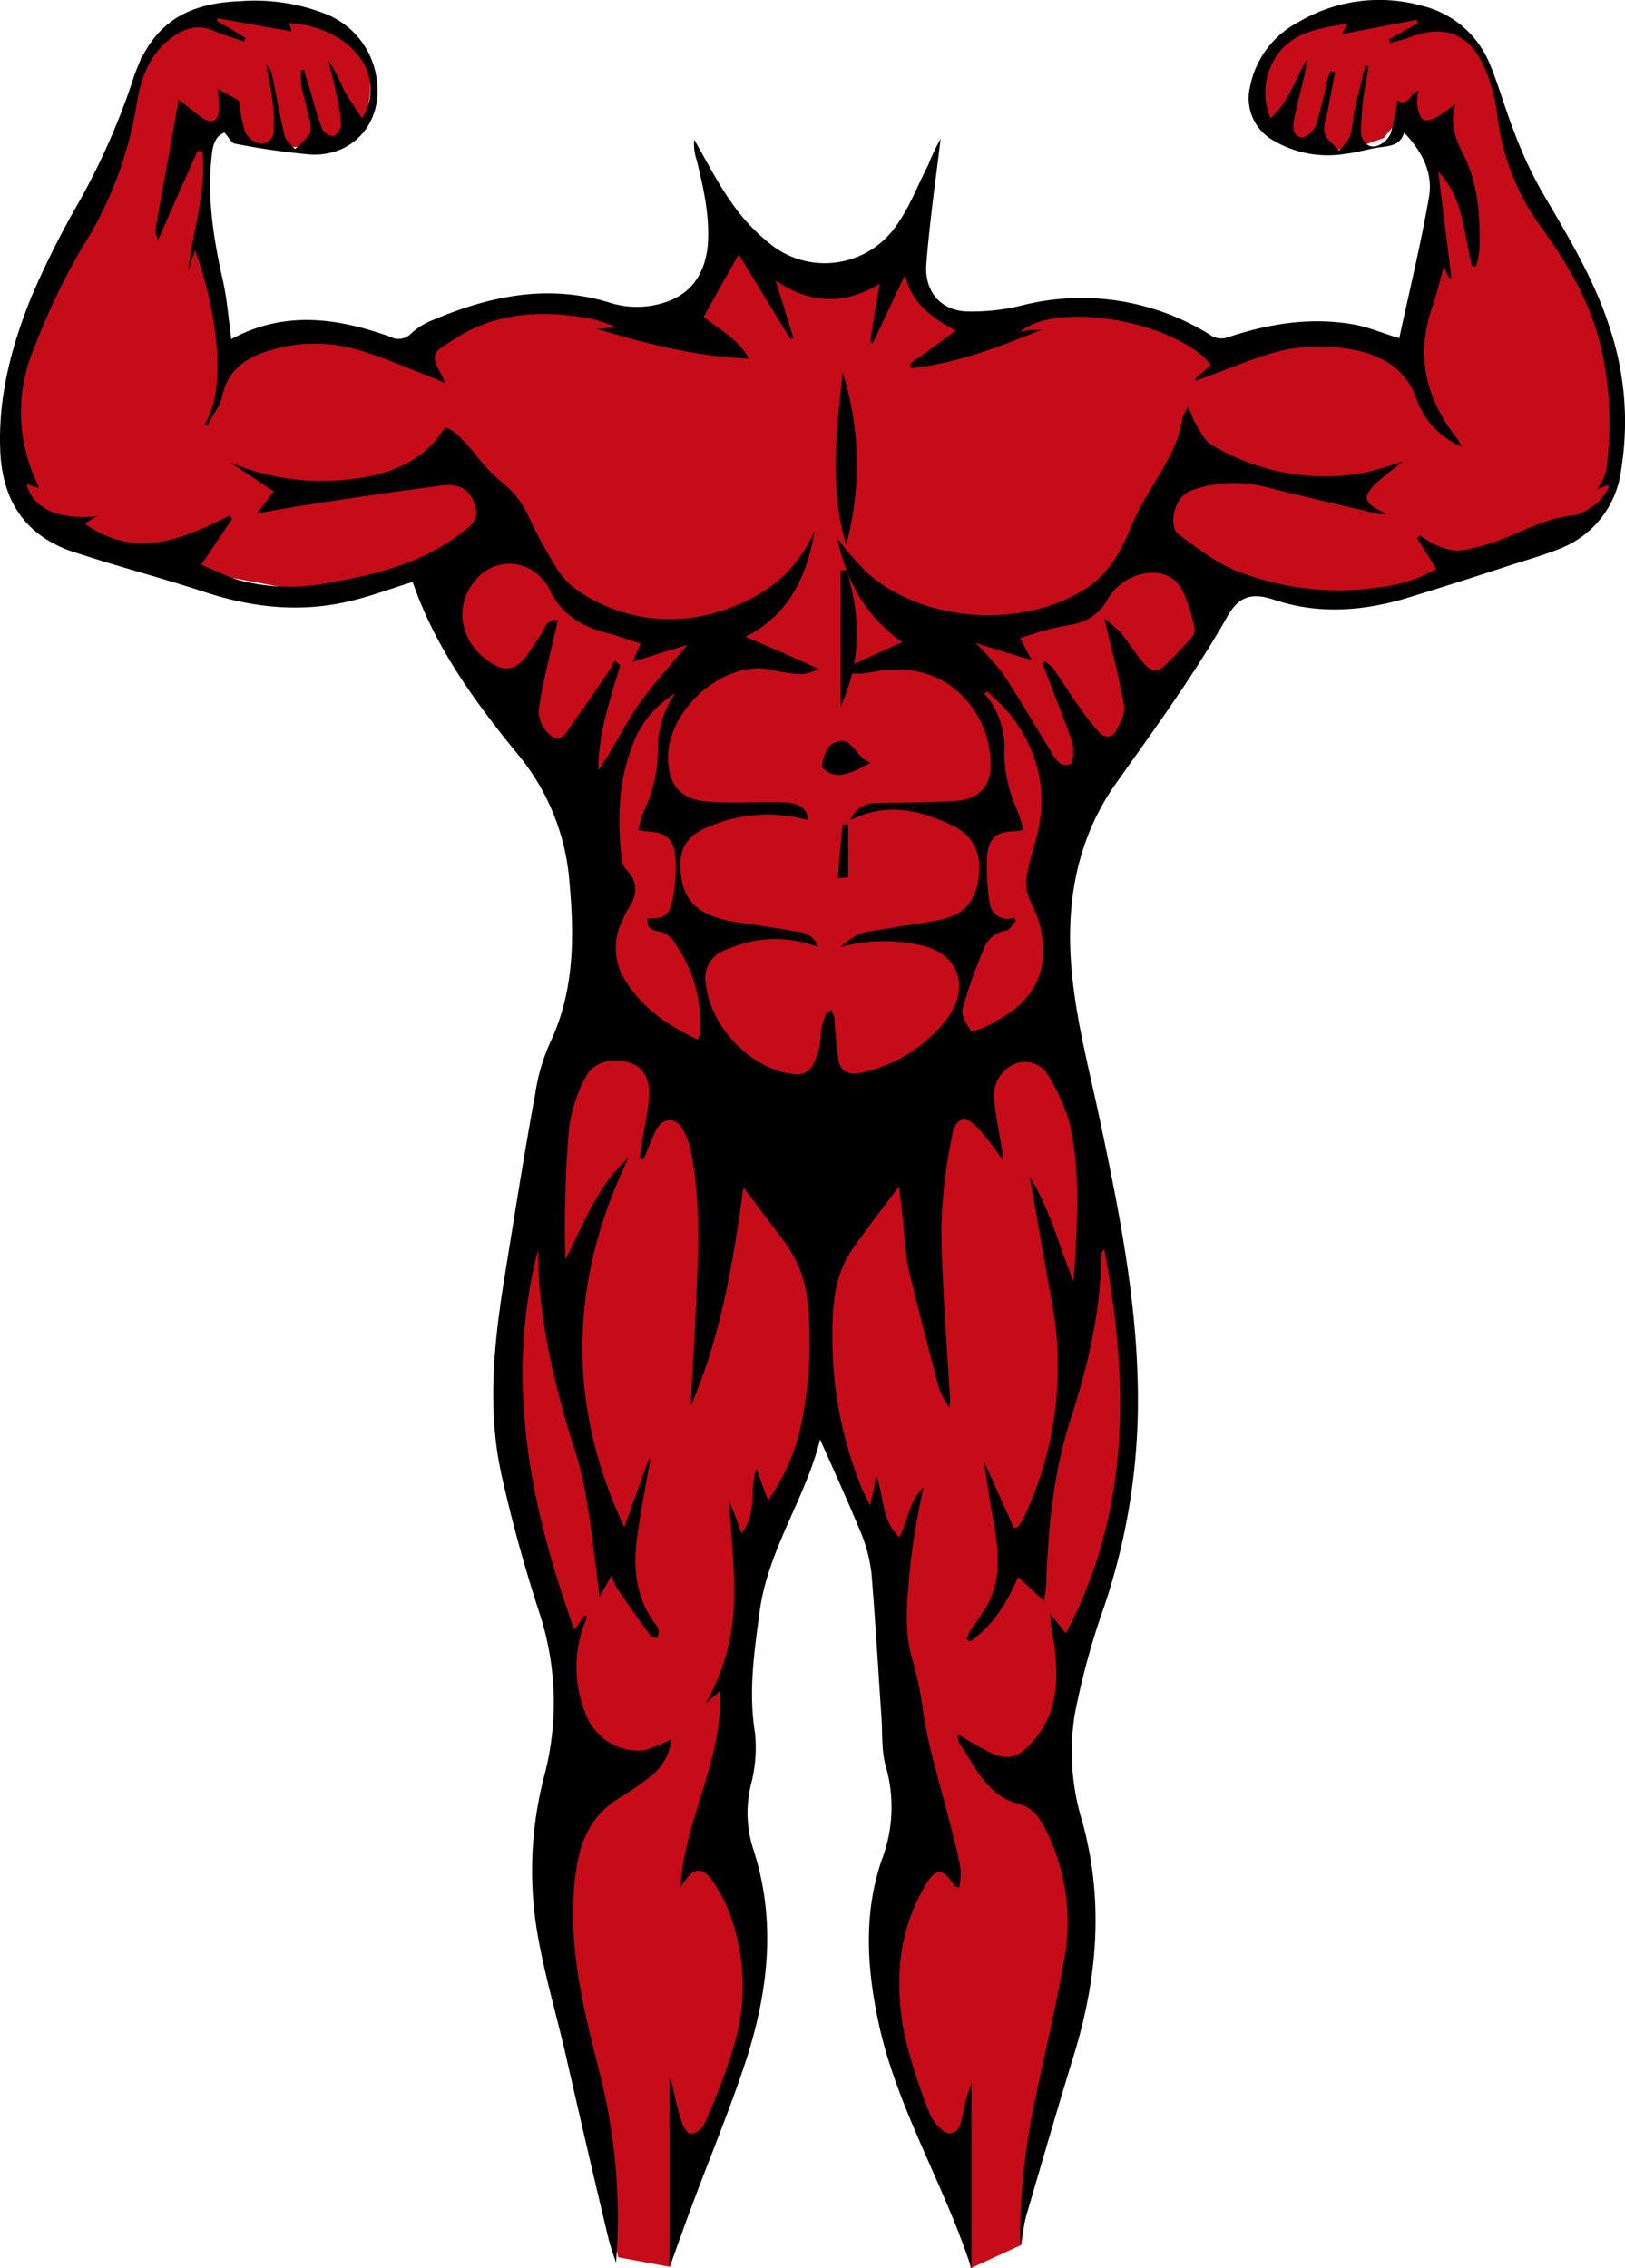 <svg xmlns="http://www.w3.org/2000/svg" width="237.339" height="331.167" viewBox="0 0 237.339 331.167">
  <g id="Group_33" data-name="Group 33" transform="translate(-1129.9 -406.7)">
    <path id="Path_1" data-name="Path 1" d="M1364.6,475.8l-5.4-4.2v-6.8l4.3-4.5,6.8-2.3,3-.7,4.3-.4,5.9.3,2.6,1.1,2.2,1.2,2.7,2.4,2.5,5.1,2,8.8,8.7,15.2,3.7,8.9,3,9.7v14.5l-.8,3.8-6.8,4.6s-8.7,3.3-9.6,3.6a56.21,56.21,0,0,1-8.1,2.8l-3.2,2.3-12.3,1.5-13.3-1.6-7.4-.9,2.2,5.4-5.4,7.3s-6.1,7.9-6.1,8.3-5.4,8.3-5.4,8.3l-4.6,6.9-1.3,7,1.7,10.6s-.5,5.2-.5,7,.6,7.7.6,7.7l1.1,5.1.6,3.4,3.6,8.8,1.5,8.4,1.4,7.1,1.5,18.3-1.1,15.8-4.2,14.2-3.4,8.8-.9,8.6,1.8,18,.9,15.6-7.5,31.4-1.5,10.8-7.4,3.4-2.3-12.9-5.1-9.2-4.5-14.6,1.9-23.1-2.7-44.4-5.6-10.5-2.9-11.7-4.2,9.3-5.9,11.7-3.4,26.4,1,17.7,2.4,9.6-.3,11-3.2,14.6-9.2,25.9-7.5-1.4-5.9-31.8-2-36.5.6-17-3.6-13-5.4-27.2,3.7-27.3,6.5-25.2,3.8-13.1-5.5-25.5-8.6-9.4-8.7-11.9-6.1-8.2-14.4,2.9-17.9-3.3-19-6.3-6.1-7.3V514.2l2-11,5.5-12,6.5-11.6,3.8-11.5,1.1-4.4,2.3-2.9,2.8-2.3,2.3-1.3,3.1-.7,6-.2,7.3.9,3.4,1.2,3.4,2.2,2.2,2.5.7,2.8v2.8l-.5,3.2-4,3.2-2.4.8-3.7.8-2.9-.1-4.2-.4-3.1-2.2-2.8-.4v5.2l-.9,11.3,2,9.1,1.1,7.2,4-1.3,10.1-1,10.4,1.9,8,1.7,72.9,4.8,23-3.1,16.4-3.6,15.4-2,8.8,1.1,3.1,1.4,3.9-15.2.6-7.7-.9-6.5-2.8-4.3-2.1,1.1-1.4,1.7-3.1,1.1-4.4.7Z" transform="translate(-45.323 -48.533)" fill="#c50c18"/>
    <g id="Group_32" data-name="Group 32">
      <path id="Path_61" data-name="Path 61" d="M1350.3,509.6l-1.5,4.2-3.9,15.2-8.4,11.2-5.4,4.1-15.2,2-14.5-6.5-3.3-6.4-3.7-.7-5.7,9.4s-7,4.5-7.8,4.2-9.6.8-9.6.8l-11.1-4.2-10.3-9.7-6.3-11.6-2.8-4.6-.8-6.8-3.6-3,3.3-4,4.4-2.9H1261l5.1,1.5,6.1,2.7,3.3.6,4.2.6,2,.9-6.2-5.5,5.1-8.3,3.1-2.5,4.1,3.5,7.7,2.5a32.9,32.9,0,0,1,3.8-1.1,36.272,36.272,0,0,0,5-1.7c.4-.2,3.3-2.2,3.3-2.2l1.7-1.7-.3,6.9,2.8,3.3,4.2,3.1,6-1.5,5.3-1.1h10.2l8.7,2.2,7.9,3.7Z" transform="translate(-45.323 -48.533)" fill="#c50c18"/>
      <g id="Group_9" data-name="Group 9" transform="translate(-45.323 -48.533)">
        <path id="Path_62" data-name="Path 62" d="M1306.5,628.5c-2.3,3-4.4,5.8-6.5,8.7-2.8,3.8-3.2,8.2-3.2,12.7a58,58,0,0,0,4.4,22.9c.3.6.5,1.1,1.1,2.2.4-1.7.6-2.9.9-4.3,1.2,3,.7,6.5,3.4,9,1.2-2.5,1.4-5.3,3.5-7.3a112.1,112.1,0,0,0-1.9,11.1c-.4,4.7-1.1,9.5.3,14.1a52.652,52.652,0,0,1,1.6,7.9c.8,5.2,2.4,10.2,3.7,15.3.6,2.4,1.3,4.8,1.7,7.2a9.039,9.039,0,0,1-.2,2.8,2.143,2.143,0,0,0-.6-.1c-1.8-2.9-2.8-2.9-4.5.1-3.9,6.7-4.3,14-2.9,21.4a78.276,78.276,0,0,0,3.7,11.6c.5,1.2,1.9,2.9,2.9,2.9,1.7,0,1.7-2.1,2.1-3.5a20.066,20.066,0,0,1,1.1-3.8v27c-4.1-12.6-11.1-23.7-13.7-36.5-1.6-7.8-2-15.5.6-23.1a21.553,21.553,0,0,0,.7-13.3c-.7-2.2-.6-4.7-.7-7-.5-7.2-.9-14.4-1.5-21.6a22.5,22.5,0,0,0-1.5-5.8c-1.9-4.6-4-9.2-6-13.7-2.1,8.5-7.5,15.9-8.8,24.9-.8,6-1.7,11.9-.7,18a21.2,21.2,0,0,1-.6,7.5,17.273,17.273,0,0,0,.3,9.3c3.4,10.3,2.3,20.5-.9,30.6-2.4,7.4-5.4,14.5-8.1,21.8-1.1,2.9-2.1,5.8-3.2,8.8V758.8h.2c.5,2.1.9,4.2,1.6,6.3.2.7.9,1.7,1.3,1.7a2.586,2.586,0,0,0,1.9-1.3,89.786,89.786,0,0,0,4.6-12.2,30.281,30.281,0,0,0-1.3-19.9,27.068,27.068,0,0,0-2.1-3.7c-1.5-1.9-2.6-1.8-4,.2a6.373,6.373,0,0,0-.6.9c.6-10,6.2-18.5,5.8-28.7-.9.8-1.5,1.3-2.1,1.8a31.015,31.015,0,0,0,4.1-14.4c.2-5-.4-10-.7-15.2.6,1.5,1.2,3,1.8,4.8,2.4-2.9,1.1-6.3,2.2-9.5.6,1.7,1.1,3.1,1.7,4.7a30.156,30.156,0,0,0,4.9-11.4,59.064,59.064,0,0,0,.9-17.3,17.9,17.9,0,0,0-3.3-8.9c-2-2.7-4-5.3-6.1-8.1-1.5,11-3.3,21.8-7.7,31.9.3-5.9.7-11.8.9-17.8.3-6.5.4-13-.9-19.5a10.33,10.33,0,0,0-1.3-3.3c-1-1.6-2.8-1.4-3.7.2-.7,1.4-1.3,3-1.9,4.4-.2,0-.4-.1-.6-.1.2-1,.3-2,.5-3,.3-2,.8-4,.9-6,.2-2.7-.9-4.4-2.8-5-2.6-.8-5.4-.1-6.5,2.2a21.57,21.57,0,0,0-2.4,7.7,167.987,167.987,0,0,0-.5,18.8c2.7-5.2,4.7-10.8,9.2-14.8-8.6,17.9-9.1,35.8-.6,53.9,1.2-3.3,2.4-6.7,3.6-10a.349.349,0,0,1,.2.1c-.7,4-1.5,8-2,12-.5,4.2,0,8.4,2.7,12,.2.3.5.6.5.9.1.4-.1.8-.1,1.2-.4-.1-.9-.1-1.1-.4-1.7-2.3-3.3-4.6-4.9-6.9a15.859,15.859,0,0,1-.8-1.8c-.6,1.1-1.1,2-1.7,3.1-.7-5.3-1.2-10.3-2.1-15.3a54.117,54.117,0,0,0-2.1-7.9c-2.7-9-4.8-18.1-4.8-27.5-4.9,19.1-1.2,37.3,5.3,55.5q.9-1.2,1.5-2.1c.1,0,.2.1.3.2a5.632,5.632,0,0,1-.4,1.2,17.973,17.973,0,0,0,.4,13.3,8.209,8.209,0,0,0,8.3,5,16.175,16.175,0,0,0,4.1-1.7,7.977,7.977,0,0,1-3.2,5.6,44.991,44.991,0,0,1-4.5,3.1c-4.1,2.5-5.7,6.3-6.3,11-1.3,9.9,1,19.2,3.4,28.7a85.525,85.525,0,0,1,2.5,28.1c-.4-1.2-.8-2.3-1.1-3.5-2.2-9.2-4.3-18.3-6.4-27.5-1.3-5.5-2.9-11-3.9-16.6a54.617,54.617,0,0,1,1-23.8,41.93,41.93,0,0,0-.9-23.8c-2.1-6.5-3.9-13-5.4-19.7-2.1-9.4-1.2-18.8.3-28.3,1.5-9.2,2.9-18.3,4.6-27.5a28.11,28.11,0,0,1,2.2-7.5c3.7-7.9,3.5-16.1,2.7-24.4a33.063,33.063,0,0,0-7.5-17.7c-6.3-7.7-12.1-15.7-15.3-25.1-3.3,1-6.4,2.2-9.6,2.9-7.1,1.6-14.1.8-21-1.5-4.9-1.6-10-3-14.9-4.5-1.6-.5-3.2-1-4.7-1.5-6.4-2.4-9.5-7.1-10-13.8-.5-8.1,1.5-15.8,4.5-23.2a128.87,128.87,0,0,1,6.4-12.9,101.567,101.567,0,0,0,8.3-18.4c2.5-8.1,7.3-11.6,15.9-11.9a28.126,28.126,0,0,1,12.2,1.8,11.89,11.89,0,0,1,7.6,9.3c1.1,6.4-3.2,11.6-9.6,11.3a105.965,105.965,0,0,1-11.1-1.6c-.5-.1-.9-1-1.5-1.6-1.1.4-1.6,1.4-1.8,2.9-.8,6.4.2,12.6,1.6,18.8.6,2.7.8,5.5,1.2,8.4-.1,0,.1.1.1,0,7.6-4.1,15.3-3.1,23.1-.3a2.566,2.566,0,0,0,3.1-.5,10.067,10.067,0,0,1,3.3-2c8.3-3.5,16.7-5.2,25.6-2.5a13.184,13.184,0,0,0,8.1,0c3.8-1.2,5.9-4.1,6.3-8.4.3-4.2-.6-8.2-1.6-12.3a8.028,8.028,0,0,1-.4-3.1c1.8,3.1,3.5,6.5,5.6,9.4a28.094,28.094,0,0,0,6.1,6.3,12.7,12.7,0,0,0,17.6-2.8c2.1-2.8,3.3-6.1,4.9-9.2a32.618,32.618,0,0,1,1.8-3.8c-.4,3.5-.9,7-1.3,10.5-.3,2.6-.6,5.3-.8,8-.2,3.7,2,6.5,5.8,6.7a30.308,30.308,0,0,0,7.9-.8,35.454,35.454,0,0,1,28.2,4.5,3.015,3.015,0,0,0,2.1.1c6-2,12.1-3,18.4-1.9,2.3.4,4.5,1.4,6.7,2,1.4-6.6,3.1-13.5,4.3-20.4.7-3.6-.9-6.8-3.6-9.6-.5,1.7-1.8,1.9-3.2,2.1-1.8.2-3.6.8-5.4,1a15.661,15.661,0,0,1-10.4-1.9,7.056,7.056,0,0,1-3.5-7.9,13.53,13.53,0,0,1,7-9.4,23.2,23.2,0,0,1,18.2-2.4,14.291,14.291,0,0,1,9.7,8.2c1.4,3.3,2.3,6.7,3.6,10a62.619,62.619,0,0,0,4,8.7c3.8,6.5,7.8,13,10.1,20.3a43.257,43.257,0,0,1,1.6,20.5,14.188,14.188,0,0,1-8.6,11.4c-2.4,1-4.9,1.7-7.4,2.5-5.2,1.7-10.5,3.4-15.8,5-6.3,1.8-12.6,2.2-18.9.1-3.3-1.1-5.2-.5-6.9,2.6-4.8,8.4-10.5,16.2-16.1,24.1-6,8.4-7.5,18.1-6.5,28,.7,7.2,2.6,14.3,4.1,21.4,3,14.2,5.8,28.3,5.5,42.9a94.017,94.017,0,0,1-5.5,29.7,110.86,110.86,0,0,0-3.7,14,34.738,34.738,0,0,0,1.1,15.7c3.2,11.6,2.2,23-1.3,34.3-2.3,7.5-4.5,15.1-6.7,22.6-.5,1.6-.7,3.2-1.1,4.8a99.466,99.466,0,0,1,2.2-21.1c1.4-6.7,3-13.4,4.2-20.2a29.964,29.964,0,0,0-2.8-19.5c-.9-1.7-1.9-3-3.8-3.5-4.7-1.2-6.3-5.4-8.7-8.9-.1-.2-.1-.5-.2-.7a1.339,1.339,0,0,1,.1-.5c1.2.7,2.3,1.4,3.5,2,3.4,2,5.2,1.7,7.7-1.4,3.4-4.1,3.4-8.9,2.8-13.8a29.215,29.215,0,0,1-.6-4.4c.7.8,1.4,1.7,2.3,2.8,9.5-18,9.2-36.7,5.6-56.1-.3.4-.4.5-.4.6-.1,8.5-2,16.6-4.6,24.5-2.5,7.9-3.2,16-3.5,24.2,0,.6-.2,1.1-.3,2.1-1.4-1.3-2.5-2.4-3.8-3.5-1.6,3.8-3.7,7.1-7,9.4-.2-.1-.3-.2-.5-.3.2-.4.2-.8.4-1.1.6-.9,1.3-1.8,1.9-2.8,3-4.2,2.4-8.9,1.6-13.5-.5-2.7-.9-5.5-1.4-8.7,1.6,3.6,3,6.7,4.4,9.8.2,0,.4-.1.6-.1.2-.4.5-.7.7-1.1a51.2,51.2,0,0,0,4.2-32c-1.1-6-2.1-12-3.2-18.1,3,4.8,4.3,10.2,6.4,15.3q.15-1.95.3-3.9c.3-6.5.6-13-.9-19.3a28.662,28.662,0,0,0-3-6.7,3.968,3.968,0,0,0-4.8-1.9,5.04,5.04,0,0,0-3.2,5c.2,2.4.7,4.8,1.1,7.2a5.149,5.149,0,0,1,.1,1.8,48.709,48.709,0,0,0-3.3-4.3c-1.9-2.2-3.5-2-4,.8a75.446,75.446,0,0,0-1.6,13.4c.1,7.9.7,15.8,1.2,23.8a11.269,11.269,0,0,1,0,2.6,13.039,13.039,0,0,1-1.6-3.1c-1.6-6.1-3.2-12.1-4.6-18.2C1307.3,636.2,1307.1,632.5,1306.5,628.5Zm20.8-125.1c-6.2,2.5-12.4,4.9-19,5.6a1.422,1.422,0,0,1-.2-.6c2.2-1.6,4.3-3.1,6.7-4.9-3.5-1.9-6.4-3.9-7.4-8.1-1.8,3.7-3.2,6.8-4.7,9.9-.1,0-.3-.1-.4-.1.4-2.8.9-5.5,1.4-8.5-5.3,3.1-10.2,2.9-15.2-.5.9,2.9,1.8,5.7,2.6,8.4a.52.52,0,0,0-.4.2c-2.6-4.2-5.1-8.4-7.6-12.4-1.7,3-3.4,6-5.1,9.1,2.1,1.8,5,3.1,6.6,6.1-7.7-.3-15.1-2.2-22.4-4.4,1,0,2.1-.1,3.1-.1a16.59,16.59,0,0,0-4.1-1.4c-6.9-1.2-13.6-.9-19.7,3.1-2.9,1.9-3.7,1.9-1.6,5.5.1.2.1.4.3.9-.6-.3-1-.5-1.5-.7-3.9-1.5-7.7-3.2-11.6-4.3a22.332,22.332,0,0,0-12.8.3c-3.2,1-5.8,2.8-6.6,6.5-.3,1.5-1.5,2.9-2.2,4.4-.1-.1-.3-.1-.4-.2,3.9-6.3.9-19.3-1.4-25.4-.4,1.1-.7,2.1-1,3.1.6-5.9,2.7-11.5,2.1-17.5-.2-.1-.5-.1-.7-.2-1.9,4.3-3.8,8.5-5.8,13.1-.2-.7-.5-1.1-.4-1.4,1.1-6.3,2.3-12.7,3.4-19.1,1.4,1,2.5,2,3.7,2.8,1.2.7,2.1.2,2.2-1.2a16.682,16.682,0,0,0-.2-3.2c.9.5,2,1.1,3.1,1.7a30.866,30.866,0,0,0,.9,4.6,3.263,3.263,0,0,0,2.1,1.7,1.9,1.9,0,0,0,2.1-2.1,19.728,19.728,0,0,0-.2-4.2c-.2-1.8-.6-3.5-.9-5.2a2.608,2.608,0,0,1,.9,1.7c.6,2.9,1.1,5.8,1.8,8.7.2.7,1,1.3,1.5,1.9a11.85,11.85,0,0,0,2.2-2.3,4.083,4.083,0,0,0-.2-2.4c-.3-1.6-.8-3.1-1.1-4.7a14.722,14.722,0,0,1,0-2.1c.2,0,.3,0,.4-.1.3.9.5,1.8.8,2.6.6,2,1.1,4.1,1.9,6.1a2.039,2.039,0,0,0,1.6,1,1.923,1.923,0,0,0,1.1-1.5,17.37,17.37,0,0,0-.5-3.9c-.4-1.9-.9-3.9-1.4-5.8a26.382,26.382,0,0,1,2.3,4.4c.8,1.4,1.7,2.7,2.7,4.2,3.9-6.4-1.8-13.4-10.7-13.9a5.639,5.639,0,0,1,.4,1.2c-3.7-.6-7.3-1.3-10.8-1.9,0,.1-.1.3-.1.4,1.4.8,2.8,1.6,4.2,2.5-.1.2-.2.3-.2.5-1.4-.5-2.9-.9-4.3-1.5-2.4-1.1-4.4-.5-6.4,1-3.2,2.4-4.4,5.9-5,9.5a55.306,55.306,0,0,1-8,21.1,101.706,101.706,0,0,0-7.1,14.9,23.816,23.816,0,0,0,.2,18.7c.2.5.4.9.6,1.5-.7-.2-1.2-.4-1.8-.6.9,3.6,4.7,5.3,10.3,4.7-.7.4-1.2.7-1.8,1.1,7.5,5.3,14.4,2.2,21.2-1.2.1.2.2.3.3.5-1.4,2.1-2.8,4.2-4.5,6.7,1.8.7,3.5,1.6,5.4,2.2a28.894,28.894,0,0,0,13.4.4c7.5-1.3,14.7-3.2,20.6-8.4a2.568,2.568,0,0,0,.8-2c-.5-2.9-2.1-4.1-4.9-3.8-6.9.9-13.8,1.9-20.8,3-2,.3-4,.7-6.4,1.1,1.1-1.3,1.8-2.3,2.5-3.2-2.2-1.5-4.3-2.9-6.5-4.3a34.654,34.654,0,0,0,18.5,2.4c4.4-.6,8.5-2,11.6-5.5.6-.7,1.3-2,1.7-1.9a6.567,6.567,0,0,1,2.3,1.8,24.034,24.034,0,0,1,2.1,2.4,27.33,27.33,0,0,0,3.3,3.5,13.278,13.278,0,0,1,4.2,5.2,75.15,75.15,0,0,0,4.3,7.9,11.432,11.432,0,0,0,3.1,3.1,23.829,23.829,0,0,0,19.9,3.1c6.5-1.9,11.7-5.5,14.5-12-1.1,6.6-3.7,12.3-10.1,15.5,3.7,1.6,7.2,3.1,10.7,4.7-1.8.8-2.2,1.1-7.2.1-6.6-1.4-15.2,5.9-14.8,13.4.2,3.4,1.7,5.3,5.1,5.8a35.4,35.4,0,0,0,4.6.2c2.5,0,5-.1,7.5,0,2.1.1,3.1,1,3.3,2.6a21.9,21.9,0,0,0-14.5.9c-2.5,1-4.2,2.5-4.2,5.5,0,3.2.9,5.9,4,7.3a15.771,15.771,0,0,0,3.7,1.1c3.2.5,6.3.9,9.5,1.5a3.2,3.2,0,0,1,2.9,2.2,17.31,17.31,0,0,0-13.4.4,4.284,4.284,0,0,0-3,4.9c.6,5.9,5.7,11.6,11.4,13,3,.7,4,.3,5.1-3.2a11.532,11.532,0,0,0,.3-2.6,12.549,12.549,0,0,1,.7-2.6c.1-.3.6-.5.9-.7.1.4.3.8.4,1.2a61.983,61.983,0,0,0,.6,6.2c.3,1.6,1.6,2.1,3.1,1.8a21.541,21.541,0,0,0,12.5-7.6c3.9-5,1.9-10.2-4.3-11.2a24.091,24.091,0,0,0-11,.4,9.848,9.848,0,0,1,3-2c1.4-.4,2.9-.5,4.4-.8,2.7-.5,5.4-.7,8-1.4,3.1-.8,4.5-3.2,4.8-6.3.3-3.3-.8-5.7-3.8-7.2-4.8-2.3-9.8-3.5-15-.8a3.87,3.87,0,0,1,3.8-2.5c3.8-.1,7.6-.1,11.4-.3,3.6-.2,5.5-2.2,5.3-5.8a14.7,14.7,0,0,0-1.5-5.9c-3-5.8-8.4-8.3-14.9-7.3-1.8.3-3.6.8-5.4-.2,3-1.3,5.9-2.7,8.9-4-5.4-3.8-8.2-9-9.5-15.2a43.089,43.089,0,0,0,4.3,5c8,7.2,22.2,8.3,31.5,2.7,3.4-2,5.3-5.1,6.8-8.6a34.364,34.364,0,0,1,2.5-5.1c2.1-3.7,4.7-7.1,5.3-11.5a9.718,9.718,0,0,1,.9-1.7,18.31,18.31,0,0,0,1.1,2.6c.7,1.1,1.3,2.5,2.3,3a32.133,32.133,0,0,0,22.1,4.1,52.545,52.545,0,0,0,5.8-1.7c-.8.7-1.4,1.1-1.9,1.5l-1.8,1.5c-2.2,2.1-2.1,3,.6,4.3a1.755,1.755,0,0,1,.5.4h-.8c-5.6-1.3-11.2-2.6-16.8-4a18.079,18.079,0,0,0-10.8.6c-2.3.8-3.4,5.1-1.7,6.4,2.8,2,5.5,4.2,8.7,5.4a40.8,40.8,0,0,0,20.5,2.3,21.306,21.306,0,0,0,8.4-2.7c-1-1.6-1.9-3-2.8-4.5.1-.1.3-.2.4-.4,2,1.4,4.2,2.6,6.7,2.1a27.457,27.457,0,0,0,4.9-1.4c3.5-1.3,6.8-3.2,10.7-3.6,1.3-.1,2.6-1.1,3.7-1.9a7.854,7.854,0,0,0,1.6-2.3c-.1-.1-.2-.2-.3-.2-.4.2-.9.3-1.5.6a7.778,7.778,0,0,0,1.4-2.7,50.121,50.121,0,0,0-.4-16.4c-1.3-7-4.7-13.1-8.8-18.8a34.354,34.354,0,0,1-6.7-16.8,24.957,24.957,0,0,0-1.7-6.5c-2.1-5.2-5.8-6.8-10.9-4.9-1,.4-2,.6-3,.9-.1-.2-.1-.3-.2-.5l4.2-2.4a4.332,4.332,0,0,1-.1-.5c-3.6.7-7.2,1.4-11,2.1.3-.5.5-.9.8-1.5-4.6.7-9,1.4-11.1,6.1a9.367,9.367,0,0,0-.1,7.7c2.8-2.6,3.6-5.8,5.3-8.6a21.635,21.635,0,0,1-.4,2.5c-.5,2.1-1.1,4.3-1.5,6.4-.2,1.1-.1,2.4,1.2,2.5.6,0,1.7-1,2-1.7a59.854,59.854,0,0,0,1.6-6.4,7.581,7.581,0,0,1,.6-1.6c.2.1.4.1.6.2-.3,1.8-.7,3.5-1,5.3-.2,1.2-.8,2.5-.5,3.6.2.9,1.4,1.7,2.1,2.5a9.349,9.349,0,0,0,1.6-2,16.676,16.676,0,0,0,.5-3.1c.5-2.5,1.2-4.9,1.7-7.3.2,0,.3.1.5.1-.2,1.4-.5,2.8-.7,4.2a47.266,47.266,0,0,0-.4,5.3c0,1.2.8,2.4,2.1,2.2a3.3,3.3,0,0,0,2.2-1.8,28.421,28.421,0,0,0,1-4.9c1.6,1,1.9-1.1,3.1-1.4a6.152,6.152,0,0,0-.2,1.9c.1.8.3,1.9.9,2.3.4.3,1.6-.1,2.2-.5a24.838,24.838,0,0,0,2.5-1.8c-.9,2.8,0,5.1,1.1,7.3,2.3,4.4,2.5,9.2,2.4,14a10.269,10.269,0,0,1-.5,2.4h-.6c-1.2-4.8-1.2-9.9-4.9-13.8.6,5.2,1.3,10.4,1.9,15.5h-.3a13.76,13.76,0,0,1-.8-1.7c-.6,2.3-1.1,4.3-1.8,6.3-2.3,6.9-.8,13,3.6,18.7.3.3.4.7.9,1.4a11.865,11.865,0,0,1-6.8-7.3c-1.4-3.7-4.2-5.6-7.8-6.6a25.414,25.414,0,0,0-14.2.5c-3.4,1.1-6.7,2.5-10.1,3.7l-.2-.2,2.4-2.1c-5.3-6.4-22.5-9.4-27.9-4.8A10.882,10.882,0,0,1,1327.3,503.4Zm-70.6,42.4c-1,4.5-2.2,8.8-2.8,13.2a4.7,4.7,0,0,0,2,3.8c1.4.9,2.2-.9,2.9-1.9,1.7-2.3,3.3-4.7,4.9-7a25.3,25.3,0,0,0,1.3-2.2,5.01,5.01,0,0,1,.8.7c-1.5,5-3.2,10-3.2,15.3,2.2-3.1,3.8-6.6,5.9-9.6,2.2-3.1,4.8-5.9,7.1-8.7-2.3.7-5,1.5-8,2.5.5-1.1.8-1.8,1.2-2.7-1.7-.5-3.2-1.1-4.7-1.5-3.8-.9-6.9-2.7-8.6-6.4a6.01,6.01,0,0,0-.9-1.3,6.305,6.305,0,0,0-9.9-.1c-3.3,3.8-2.3,9.2,2.2,12.1,2,1.3,3.5,1.1,5-.7.9-1.2,1.7-2.6,2.6-3.8C1254.9,546.4,1255.6,545.5,1256.7,545.8Zm79.8-.3a27.961,27.961,0,0,1,2.5,2.2c1.1,1.4,2,2.9,3.2,4.3.7.8,1.7,1.7,2.8.7a49.968,49.968,0,0,0,4.5-4.7c.2-.2.2-.7.2-1a28.62,28.62,0,0,0-1.6-5.2c-1.1-2.4-3.3-3.3-5.9-2.8a7.8,7.8,0,0,0-5.3,3.9,7.118,7.118,0,0,1-5.1,3.5c-1.5.3-3,.6-4.5,1-1,.3-2,.7-3.1,1,.6,1.1,1,1.9,1.7,3.2-3.1-.9-5.7-1.7-8.2-2.5a42.838,42.838,0,0,1,4,4.5c2.4,3.6,4.5,7.3,6.8,11,.7,1.2,1.4,2.8,3.1,2.2.4-.2.5-2.3.2-3.3-1.1-3.2-2.4-6.3-3.6-9.5-.2-.6-.5-1.3-.7-1.9.1-.1.3-.2.4-.3.5.5,1.1.8,1.4,1.4,1.2,1.7,2.3,3.6,3.6,5.3a34.4,34.4,0,0,0,2.8,3.6c.7.8,1.9,1,2.4,0,.7-1.2,1.5-2.7,1.3-3.8C1338.7,554.3,1337.6,550.1,1336.5,545.5Zm-62.7,11a14.654,14.654,0,0,0-6.3,7.8c-2,5.3-2.1,10.8-1.5,16.3a2.815,2.815,0,0,0,.6,1.5c2,2,1.7,4,.2,6.1a7.534,7.534,0,0,0-.6,1.3,8.8,8.8,0,0,0-.2,7.9c2.4,4.6,6.4,7.4,11.1,9.6a2.6,2.6,0,0,0,.4-1,20.691,20.691,0,0,0-4.1-13.6,3.2,3.2,0,0,0-2.1-1.2c-1.3-.2-1.6-.8-1.5-1.9,2.3.1,3.1-.3,3.6-2.5a23.947,23.947,0,0,0,.5-6c-.2-3.2-1.4-4.1-4.6-4.2a8.139,8.139,0,0,1-.9-.2c.3-.8.4-1.7.7-2.4a20.884,20.884,0,0,0,2.2-8.9A14.171,14.171,0,0,1,1273.8,556.5Zm49.5,32.7c.1.2.2.3.3.5-.5.5-.9,1.3-1.4,1.4a4.033,4.033,0,0,0-3.3,2.7,70.759,70.759,0,0,0-3.1,8.8c-.2.9.6,2.2,1.2,3.1.2.2,1.6-.3,2.3-.6.8-.3,1.5-.9,2.3-1.3,6.9-4,7.3-10.9,4-17.2a5.985,5.985,0,0,1-.4-3.5c.3-2,1-4,1.5-6,1.6-6.4.1-12.2-3.8-17.4a38.543,38.543,0,0,0-3.5-3.5c-.1.1-.3.2-.4.3a11.838,11.838,0,0,1,2.9,8.4,20.469,20.469,0,0,0,1.8,8.4,28.121,28.121,0,0,1,1,3.1,6.533,6.533,0,0,1-1.1.2c-2.7,0-3.9.8-4.2,3.5a34.814,34.814,0,0,0,.4,7.2A2.605,2.605,0,0,0,1323.3,589.2Z"/>
        <path id="Path_63" data-name="Path 63" d="M1298.8,534.8c-2.5-8.3-1.4-16.8-.5-25.2A44.99,44.99,0,0,1,1298.8,534.8Z"/>
        <path id="Path_64" data-name="Path 64" d="M1298,558.4V538.5h.9C1300.8,544.9,1301.2,551.3,1298,558.4Z"/>
        <path id="Path_65" data-name="Path 65" d="M1302.4,566.6c-2.9,1.5-5,2.7-7,.8-.4-.4.4-3,1.3-3.5C1299.7,562.1,1299.9,565.8,1302.4,566.6Z"/>
        <path id="Path_66" data-name="Path 66" d="M1297.6,583.4c.2-2.6.4-5.2.7-7.8h.8v7.7A7.57,7.57,0,0,1,1297.6,583.4Z"/>
      </g>
    </g>
  </g>
</svg>
